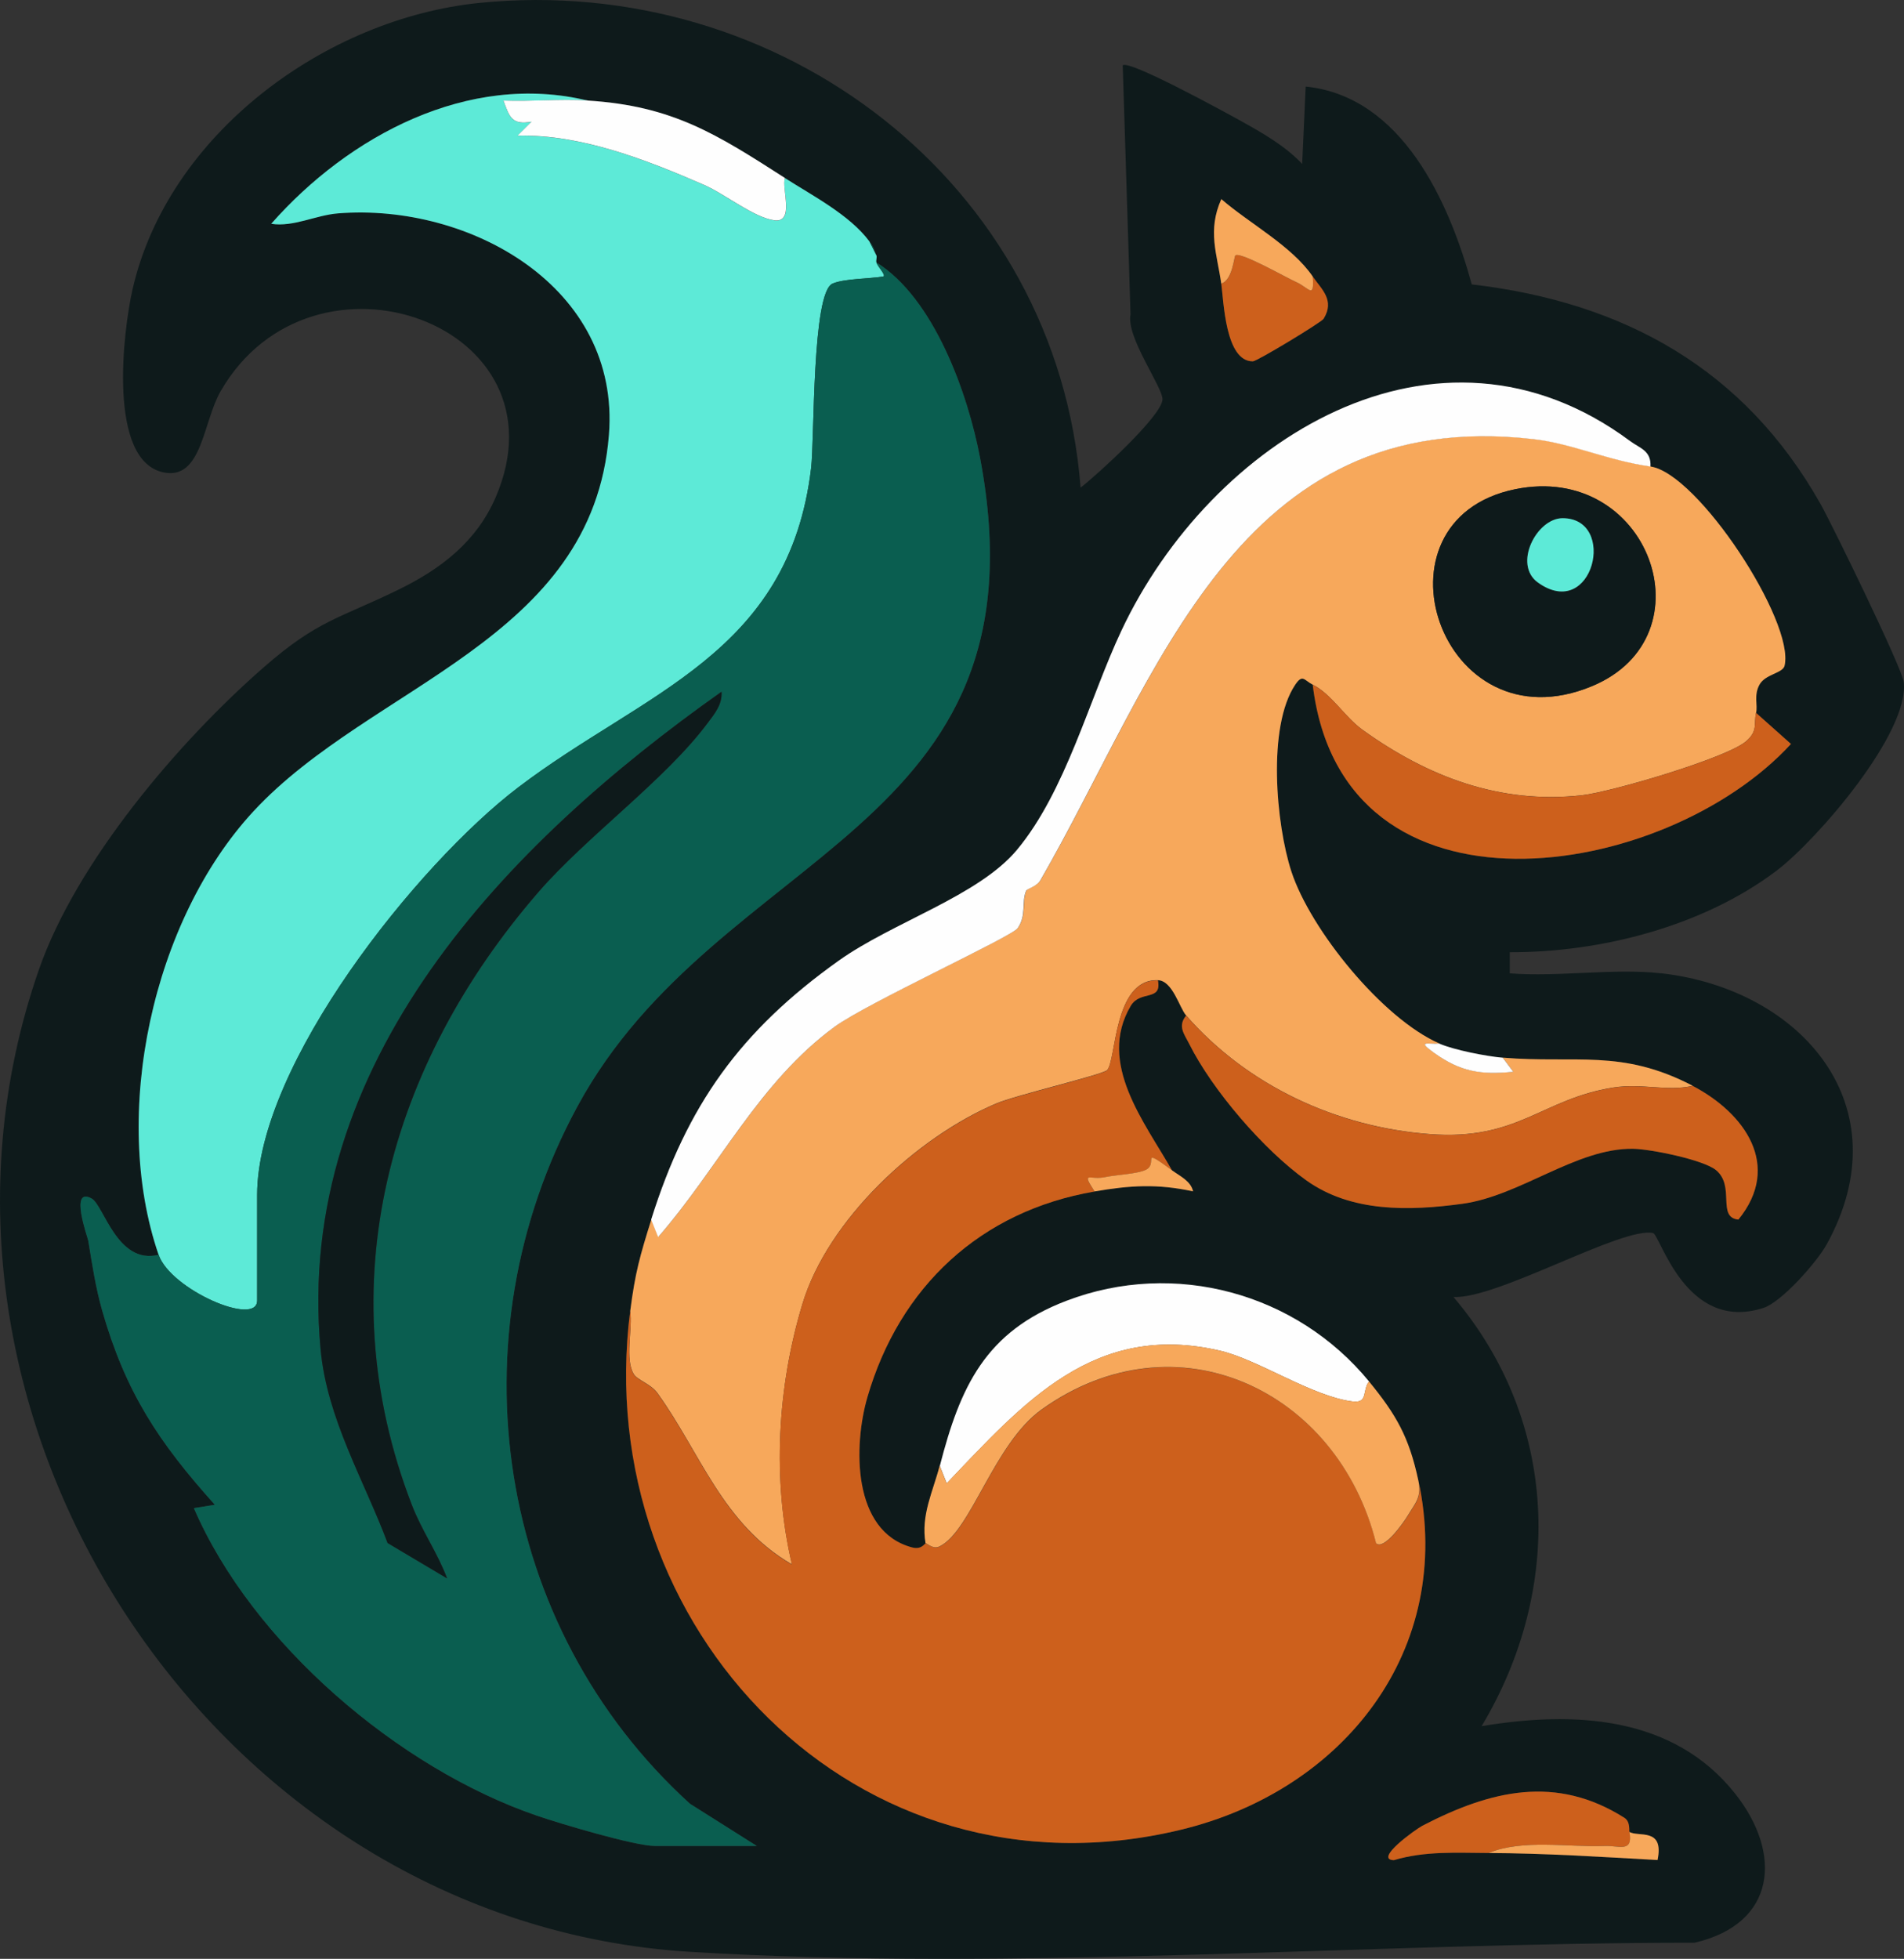 <?xml version="1.0" encoding="UTF-8"?>
<svg id="Layer_2" data-name="Layer 2" xmlns="http://www.w3.org/2000/svg" viewBox="0 0 270.56 278.33">
  <rect x="0" y="0" width="270.56" height="278.33" fill="#333333" stroke="none"/>
  <defs>
    <style>
      .cls-1 {
        fill: #0e1a1b;
      }

      .cls-2 {
        fill: #cd601c;
      }

      .cls-3 {
        fill: #f7a85b;
      }

      .cls-4 {
        fill: #0a5e50;
      }

      .cls-5 {
        fill: #fefefe;
      }

      .cls-6 {
        fill: #5dead7;
      }
    </style>
  </defs>
  <g id="Layer_1-2" data-name="Layer 1">
    <g>
      <path class="cls-1" d="M236.04,138.29c19.99,2.25,34.36,18.91,23.53,38.53-1.36,2.47-6.38,8.18-8.98,9.02-11.06,3.57-14.67-10.42-15.7-10.64-4.43-.92-22.1,9.4-28.35,9.09,14.96,17.6,15.71,41.44,4,60.98,13.07-2.18,27.17-1.52,35.98,9.53,6.82,8.56,5.9,18.55-5.72,21.24-46.41,0-96.61,4.13-142.81,1.29C30.65,273.19-16.64,201.44,5.53,137.77c5.33-15.31,19.81-32.36,32-43,7.65-6.67,10.59-6.84,19.04-10.96,6.05-2.95,11.11-6.79,13.86-13.14,10.62-24.58-26.01-37.75-39.08-15.08-2.51,4.35-2.64,12.62-8.07,11.54-8.05-1.6-5.79-20.12-4.44-26.04C23.88,19.08,46.23,2.61,68.16.41c42.68-4.28,82.04,25.55,85.39,68.88,2.4-1.86,11.49-10.14,11.64-12.51.1-1.7-5.2-8.86-4.54-12.1l-1.11-35.39c.84-.86,14.54,6.65,16.67,7.83,3.08,1.71,6.38,3.57,8.83,6.17l.5-10.99c13.69,1.39,20.39,16.41,23.6,28.11,21.67,2.53,38.76,12.03,49.57,31.22,1.72,3.06,11.57,23.29,11.81,25.26.87,7.2-12.35,22.49-18.06,26.82-10.44,7.9-24.97,11.63-37.92,11.59v3c6.88.55,14.78-.76,21.51,0ZM83.54,14.29c-16.99-4.12-34.02,5.05-45,17.5,3.19.48,6.31-1.23,9.51-1.48,18.65-1.48,40.14,10.46,38.48,31.47-2.31,29.28-33.77,35.41-50.51,53.49-14.33,15.48-20.34,43.08-13.48,63.02-5.88,1.46-7.8-7.05-9.51-7.99-3.23-1.78-.56,5.55-.49,5.99.57,3.44,1.04,6.64,2,10,3.3,11.51,8,18.63,15.99,27.52l-2.98.48c8.29,19.2,29.07,36.97,48.78,43.71,3.3,1.13,13.89,4.29,16.71,4.29h14.5l-9.5-6c-27.68-25.17-33.78-66.22-16.02-99.02,20.05-37.05,67.36-38.72,57.25-92.21-1.75-9.24-6.59-22.71-14.73-27.77-.09-.33.11-.73,0-1-.36-.9-.33-1.1-1-2-2.8-3.78-8.23-6.58-12-9-9.73-6.24-15.95-10.24-28-11ZM173.54,40.29c.35,2.48.57,11.09,4.49,11.06.59,0,9.74-5.54,10.05-6.04,1.66-2.67-.31-4.22-1.54-6.01-2.97-4.35-8.95-7.5-12.99-11-2,4.48-.61,7.75-.01,12ZM92.54,173.29c-1.62,5.17-2.3,7.54-3,13-5.77,44.9,32.12,84.79,78.2,73.7,23.18-5.58,38.99-25.57,33.8-49.7-1.32-6.11-3.12-9.26-7-14-10.31-12.58-27.63-17.33-42.98-11.48-11.58,4.41-15.13,12.26-18.02,23.48-.93,3.63-2.69,7-2,11-.17,0-.56.94-1.95.57-8.53-2.28-8.32-14.5-6.33-21.35,4.57-15.71,16.08-26.44,32.28-29.22,5.09-.87,8.88-1.11,14-.01-.33-1.49-1.9-2.18-3-2.99-3.85-6.8-10.68-15.21-5.86-23.37,1.35-2.29,4.45-.58,3.86-3.63,2.09.07,3.06,3.92,4,5-1.23,1.52-.26,2.62.43,4,3.29,6.59,10.64,15.12,16.65,19.41,6.38,4.55,14.58,4.35,22.16,3.33,8.26-1.12,16.19-7.92,24.25-7.82,2.47.03,10,1.56,11.79,3.02,2.8,2.28.08,6.74,3.2,7.04,6.25-7.67.89-15.13-6.49-18.99-10.13-5.29-16.63-3.13-27-4-2.35-.2-6.93-1.1-9-2-8.07-3.52-18.33-16.15-21.04-24.46-2.17-6.66-3.45-20.57.56-26.53,1.05-1.57,1.27-.62,2.48,0,4.23,35.17,50,27.98,67.96,8.42l-4.96-4.42c.26-1.12-.33-2.5.48-4s3.31-1.63,3.57-2.7c1.48-6.24-12.31-27.33-19.05-28.3.13-2.27-1.49-2.59-2.88-3.62-27.59-20.49-59.67.05-72.3,26.94-4.53,9.64-7.89,22.83-14.85,31.15-5.47,6.55-17.61,10.25-25.29,15.71-14.03,9.99-21.59,20.58-26.68,36.82ZM231.54,260.29c-.09-.06.18-1.43-.72-2-9.68-6.13-18.96-3.93-28.71,1.13-.9.47-6.96,4.78-4.06,4.89,4.48-1.33,8.91-1.04,13.48-1.02,8.07.03,15.97.55,24,1,.97-4.68-2.73-3.21-4-4Z"/>
      <path class="cls-3" d="M234.54,66.29c6.74.97,20.53,22.06,19.05,28.3-.25,1.08-2.74,1.18-3.57,2.7s-.22,2.88-.48,4c-.37,1.55.32,2.56-1.44,4.05-2.81,2.39-19.2,7.21-23.34,7.66-11.65,1.28-21.88-2.64-31.14-9.3-2.51-1.8-4.4-5.07-7.08-6.42-1.21-.61-1.43-1.56-2.48,0-4.01,5.96-2.73,19.86-.56,26.53,2.71,8.31,12.97,20.94,21.04,24.46-1.54.13-3.33-.52-.8,1.29,3.76,2.7,6.63,3.18,11.3,2.72l-1.5-2c10.37.87,16.87-1.29,27,4-3.67.85-7.14-.4-11.26.24-10.18,1.59-13.53,7.58-26.11,6.62-13.28-1.01-25.92-6.9-34.63-16.87-.94-1.08-1.91-4.93-4-5-6.35-.21-5.9,11.47-7.22,12.78-.67.66-13,3.56-15.76,4.74-11.3,4.79-23.93,16.51-27.53,28.47-3.57,11.83-4.32,25.03-1.49,37.02-9.91-5.73-13.04-15.95-19.13-24.36-.93-1.28-2.83-1.83-3.34-2.66-1.32-2.14-.16-6.43-.51-8.99.7-5.46,1.38-7.83,3-13l.99,2.48c8.71-10.02,14.27-21.94,25.1-29.9,4.5-3.31,25.15-12.78,26-14,1.29-1.87.5-3.67,1.2-5.32.12-.29,1.5-.58,2.03-1.5,16.77-29.08,27.92-67.52,70.08-62.66,5.5.63,10.37,3,16.61,3.89ZM215.27,69.52c-21.39,4.41-10.63,36.96,10.97,27.97,17.01-7.08,8.08-31.9-10.97-27.97Z"/>
      <path class="cls-2" d="M164.54,139.29c.59,3.05-2.5,1.35-3.86,3.63-4.82,8.15,2,16.56,5.86,23.37-4.73-3.47-1.84-.95-3.74-.05-1.22.58-4.18.69-5.81,1.03-2.14.45-3.39-.97-1.45,2.03-16.2,2.78-27.71,13.51-32.28,29.22-1.99,6.85-2.2,19.07,6.33,21.35,1.39.37,1.78-.56,1.95-.57.29-.01,1.03.91,2,.44,4.45-2.17,7.71-14.6,14.49-19.45,19.15-13.69,42.12-2.72,47.53,19.01,1.13,1.03,3.95-3.01,4.52-3.96,1.06-1.77,2.02-2.61,1.47-5.04,5.2,24.13-10.61,44.13-33.8,49.7-46.08,11.09-83.97-28.8-78.2-73.7.35,2.56-.81,6.85.51,8.99.51.82,2.41,1.37,3.34,2.66,6.1,8.41,9.22,18.63,19.13,24.36-2.83-11.99-2.08-25.19,1.49-37.02,3.6-11.95,16.24-23.67,27.53-28.47,2.76-1.17,15.1-4.08,15.76-4.74,1.33-1.3.87-12.99,7.22-12.78Z"/>
      <path class="cls-6" d="M83.54,14.29c-3.96-.25-8.03.17-12,.01.86,2.36,1.21,3.5,3.99,3l-1.99,1.98c9.07-.2,18.32,3.44,26.51,7,2.96,1.29,7.01,4.63,9.99,5.03s.98-4.57,1.5-6.01c3.77,2.42,9.2,5.22,12,9l1,2c.11.27-.09.67,0,1,.16.59,1.36,1.74,1,1.99-1.94.33-5.64.3-7.25,1.02-2.92,1.31-2.54,22.07-3.03,26.21-3.16,26.51-23.78,31.77-41.63,45.37-14.32,10.9-37.09,39.37-37.09,57.91v15c0,3.77-12.3-1.56-14-6.5-6.86-19.94-.86-47.54,13.48-63.02,16.74-18.08,48.2-24.21,50.51-53.49,1.66-21.01-19.82-32.95-38.48-31.47-3.2.25-6.32,1.97-9.51,1.48,10.98-12.46,28.01-21.62,45-17.5Z"/>
      <path class="cls-5" d="M234.54,66.29c-6.23-.89-11.11-3.26-16.61-3.89-42.15-4.86-53.31,33.58-70.08,62.66-.53.92-1.9,1.21-2.03,1.5-.7,1.65.09,3.45-1.2,5.32-.85,1.22-21.49,10.69-26,14-10.82,7.95-16.38,19.88-25.1,29.9l-.99-2.48c5.1-16.24,12.65-26.83,26.68-36.82,7.68-5.46,19.82-9.16,25.29-15.71,6.95-8.33,10.31-21.51,14.85-31.15,12.63-26.89,44.72-47.43,72.3-26.94,1.39,1.03,3.01,1.35,2.88,3.62Z"/>
      <path class="cls-2" d="M168.54,144.29c8.71,9.96,21.35,15.86,34.63,16.87,12.58.95,15.93-5.03,26.11-6.62,4.12-.64,7.59.6,11.26-.24,7.38,3.86,12.73,11.33,6.49,18.99-3.11-.3-.4-4.77-3.2-7.04-1.79-1.46-9.33-2.99-11.79-3.02-8.06-.1-16,6.7-24.25,7.82-7.57,1.03-15.78,1.23-22.16-3.33-6.02-4.29-13.36-12.82-16.65-19.41-.69-1.38-1.67-2.48-.43-4Z"/>
      <path class="cls-2" d="M249.54,101.29l4.96,4.42c-17.97,19.56-63.73,26.75-67.96-8.42,2.68,1.35,4.58,4.61,7.08,6.42,9.26,6.66,19.49,10.58,31.14,9.3,4.14-.45,20.53-5.27,23.34-7.66,1.75-1.49,1.07-2.51,1.44-4.05Z"/>
      <path class="cls-5" d="M194.54,196.29c-.98,1.24-.1,3.11-2.29,2.85-5.73-.68-13.44-5.95-18.84-7.21-17.9-4.18-27.86,7.3-38.88,18.84l-.98-2.47c2.89-11.23,6.44-19.08,18.02-23.48,15.35-5.85,32.67-1.1,42.98,11.48Z"/>
      <path class="cls-3" d="M133.54,208.29l.98,2.47c11.02-11.54,20.99-23.02,38.88-18.84,5.4,1.26,13.11,6.53,18.84,7.21,2.2.26,1.31-1.61,2.29-2.85,3.88,4.74,5.68,7.89,7,14,.55,2.42-.41,3.27-1.47,5.04-.57.95-3.39,5-4.52,3.96-5.41-21.73-28.38-32.7-47.53-19.01-6.77,4.85-10.04,17.28-14.49,19.45-.97.47-1.71-.45-2-.44-.69-4,1.07-7.37,2-11Z"/>
      <path class="cls-5" d="M83.54,14.29c12.05.76,18.27,4.76,28,11-.52,1.44,1.44,6.4-1.5,6.01s-7.03-3.74-9.99-5.03c-8.19-3.56-17.44-7.2-26.51-7l1.99-1.98c-2.78.5-3.13-.64-3.99-3,3.97.16,8.04-.26,12-.01Z"/>
      <path class="cls-2" d="M211.54,263.29c-4.58-.02-9.01-.31-13.48,1.02-2.9-.11,3.16-4.42,4.06-4.89,9.75-5.06,19.02-7.26,28.71-1.13.9.57.63,1.94.72,2,.56,3.03-1.53,1.92-3.45,2-5.31.21-11.69-1-16.55,1Z"/>
      <path class="cls-2" d="M173.54,40.29c1.61-.45,1.82-3.85,2.01-4,.72-.56,7.24,3.17,8.68,3.81,1.75.78,2.57,2.52,2.31-.81,1.22,1.79,3.19,3.35,1.54,6.01-.31.5-9.46,6.04-10.05,6.04-3.92.03-4.14-8.57-4.49-11.06Z"/>
      <path class="cls-3" d="M186.54,39.29c.26,3.33-.56,1.59-2.31.81-1.44-.64-7.96-4.37-8.68-3.81-.19.15-.41,3.55-2.01,4-.6-4.25-1.99-7.51.01-12,4.04,3.5,10.02,6.65,12.99,11Z"/>
      <path class="cls-4" d="M139.27,65.06c-1.75-9.24-6.59-22.71-14.73-27.77.16.59,1.36,1.74,1,1.99-1.94.33-5.64.3-7.25,1.02-2.92,1.31-2.54,22.07-3.03,26.21-3.16,26.51-23.78,31.77-41.63,45.37-14.32,10.9-37.09,39.37-37.09,57.91v15c0,3.77-12.3-1.56-14-6.5-5.88,1.46-7.8-7.05-9.51-7.99-3.23-1.78-.56,5.55-.49,5.99.57,3.44,1.04,6.64,2,10,3.3,11.51,8,18.63,15.99,27.52l-2.98.48c8.29,19.2,29.07,36.97,48.78,43.71,3.29,1.13,13.89,4.29,16.71,4.29h14.5l-9.5-6c-27.68-25.17-33.78-66.22-16.02-99.02,20.05-37.05,67.36-38.72,57.25-92.21ZM76.52,126.76c-21.22,24.48-30.06,55.8-18,87.05,1.43,3.72,3.65,6.8,5.02,10.47l-8.46-5.03c-3.4-9.04-8.6-17.66-9.52-27.48-3.79-40.75,26.41-71.89,56.97-93.48.12,1.84-.99,3.13-2,4.48-6.01,8.05-17.12,16.04-24.02,23.98Z"/>
      <path class="cls-3" d="M231.54,260.29c1.26.79,4.97-.69,4,4-8.03-.45-15.93-.96-24-1,4.86-2,11.24-.79,16.55-1,1.93-.08,4.01,1.03,3.45-2Z"/>
      <path class="cls-3" d="M166.54,166.29c1.1.81,2.67,1.5,3,2.99-5.12-1.1-8.91-.86-14,.01-1.94-3-.69-1.58,1.45-2.03,1.63-.34,4.59-.45,5.81-1.03,1.9-.9-.99-3.42,3.74.05Z"/>
      <path class="cls-5" d="M204.54,148.29c2.07.9,6.65,1.8,9,2l1.5,2c-4.67.47-7.54-.02-11.3-2.72-2.52-1.81-.74-1.16.8-1.29Z"/>
      <path class="cls-4" d="M124.54,36.29l-1-2c.67.9.64,1.1,1,2Z"/>
      <path class="cls-1" d="M63.54,224.28l-8.46-5.03c-3.4-9.04-8.6-17.66-9.52-27.48-3.79-40.75,26.41-71.89,56.97-93.48.12,1.84-.99,3.13-2,4.48-6.01,8.05-17.12,16.04-24.02,23.98-21.22,24.48-30.06,55.8-18,87.05,1.43,3.72,3.65,6.8,5.02,10.47Z"/>
      <path class="cls-1" d="M215.27,69.52c19.05-3.93,27.98,20.88,10.97,27.97-21.6,8.99-32.36-23.55-10.97-27.97ZM222.04,73.63c-3.67,0-7.09,6.58-3.49,9.15,7.84,5.59,11.34-9.14,3.49-9.15Z"/>
      <path class="cls-6" d="M222.04,73.63c7.85,0,4.34,14.74-3.49,9.15-3.6-2.57-.18-9.15,3.49-9.15Z"/>
    </g>
  </g>
</svg>